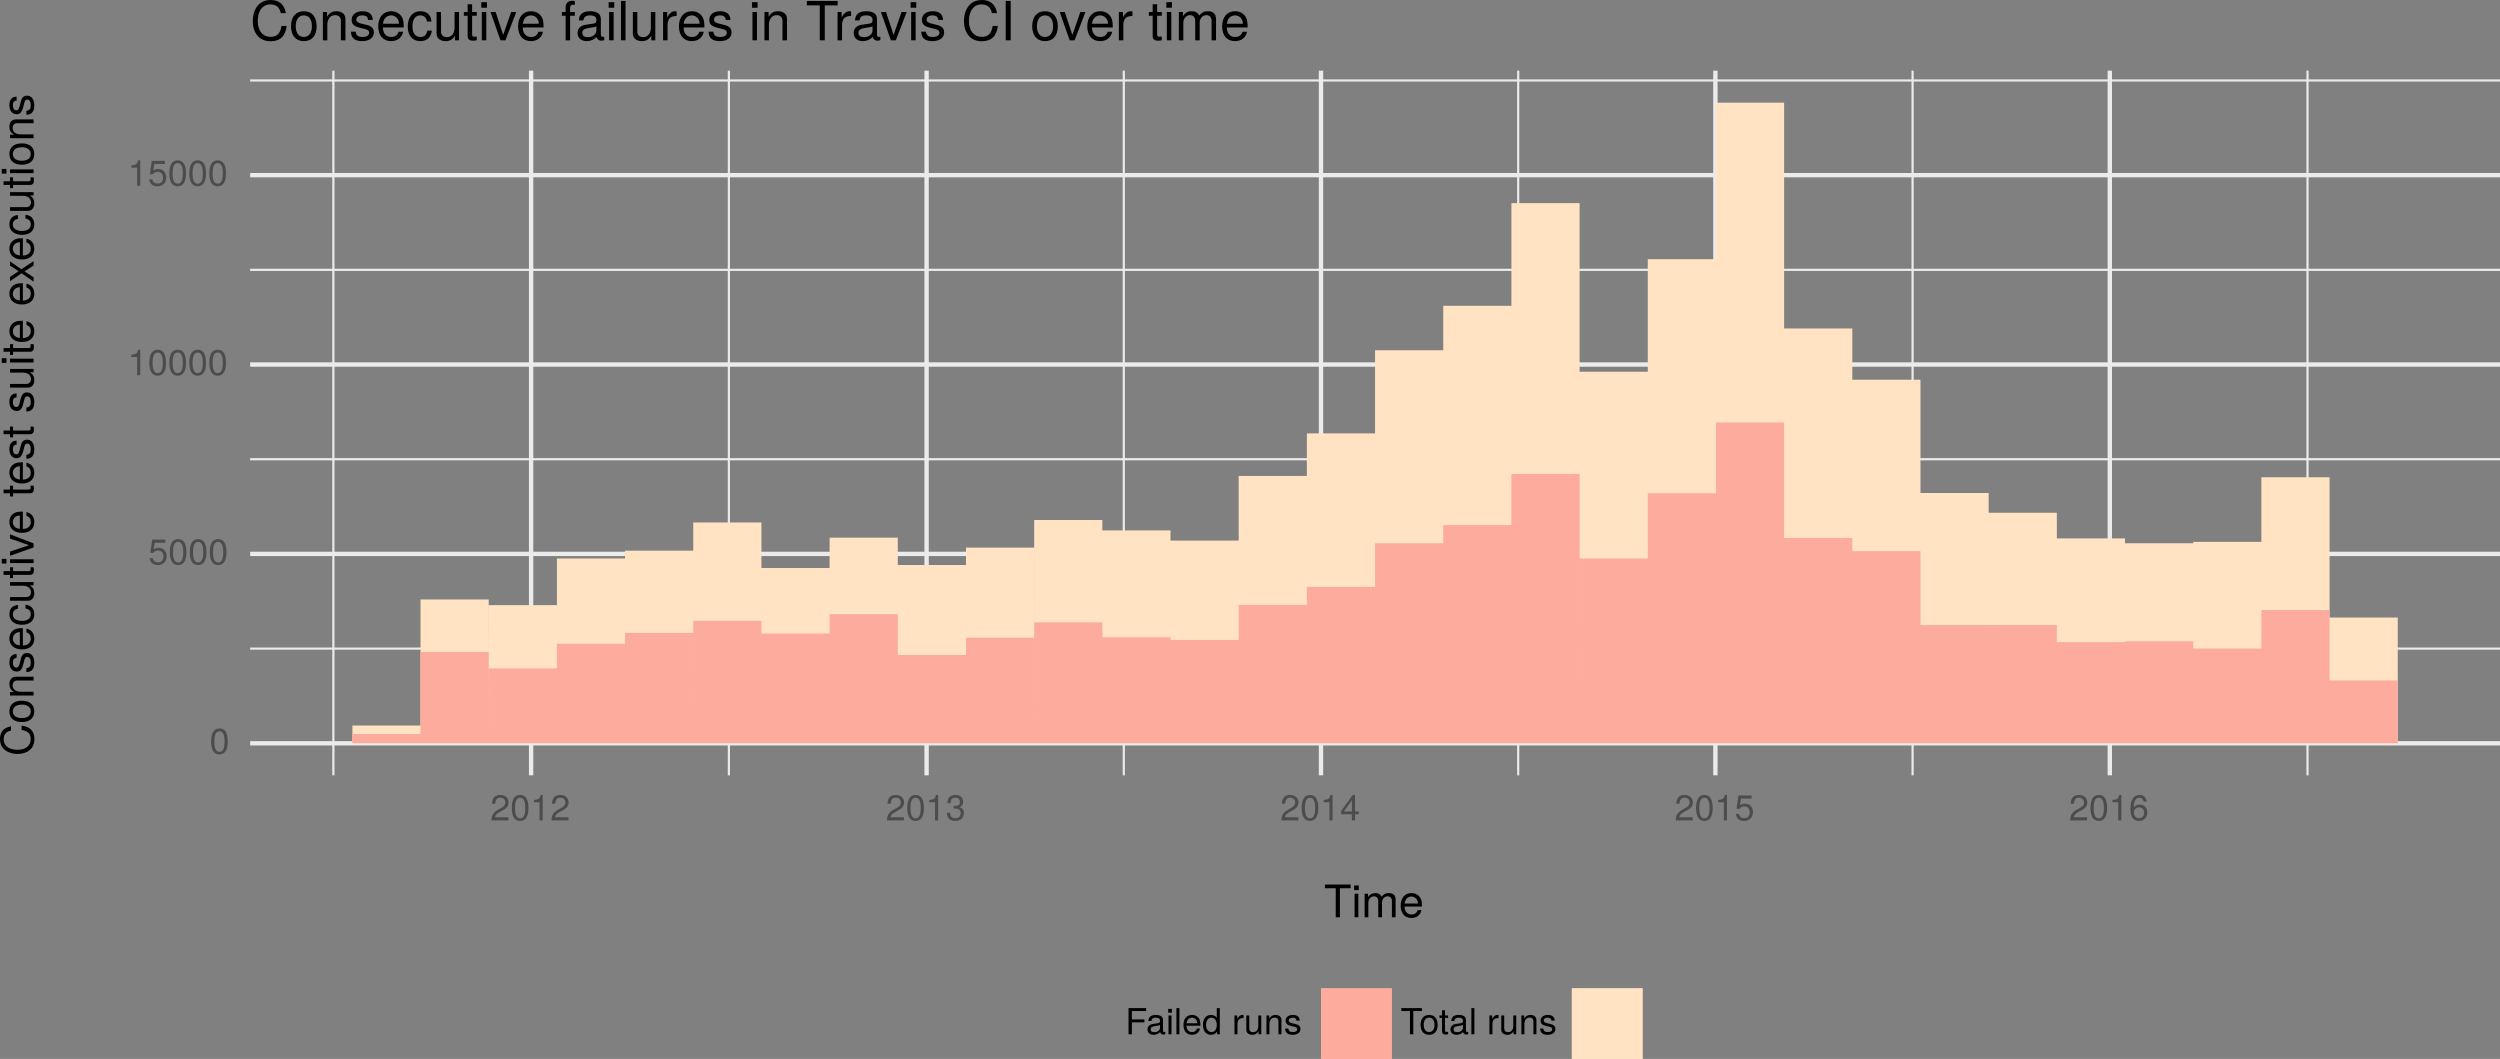 <?xml version="1.0" encoding="UTF-8" standalone="no"?>
<svg
   xmlns:dc="http://purl.org/dc/elements/1.1/"
   xmlns:cc="http://creativecommons.org/ns#"
   xmlns:rdf="http://www.w3.org/1999/02/22-rdf-syntax-ns#"
   xmlns:svg="http://www.w3.org/2000/svg"
   xmlns="http://www.w3.org/2000/svg"
   xmlns:xlink="http://www.w3.org/1999/xlink"
   xmlns:sodipodi="http://sodipodi.sourceforge.net/DTD/sodipodi-0.dtd"
   xmlns:inkscape="http://www.inkscape.org/namespaces/inkscape"
   width="611.63pt"
   height="259.078pt"
   viewBox="0 0 611.63 259.078"
   version="1.1"
   id="svg747"
   sodipodi:docname="rq2-consecutive-failure.svg"
   inkscape:version="0.92.3 (2405546, 2018-03-11)">
  <rect x="0" y="0" width="611.63" height="259.078" fill="#808080" stroke="none"/>
  <sodipodi:namedview
     pagecolor="#ffffff"
     bordercolor="#666666"
     borderopacity="1"
     objecttolerance="10"
     gridtolerance="10"
     guidetolerance="10"
     inkscape:pageopacity="0"
     inkscape:pageshadow="2"
     inkscape:window-width="1920"
     inkscape:window-height="1022"
     id="namedview749"
     showgrid="false"
     inkscape:zoom="0.8282504"
     inkscape:cx="634.82693"
     inkscape:cy="180.27201"
     inkscape:window-x="0"
     inkscape:window-y="30"
     inkscape:window-maximized="1"
     inkscape:current-layer="svg747"
     fit-margin-top="0"
     fit-margin-left="0"
     fit-margin-right="0"
     fit-margin-bottom="0" />
  <defs
     id="defs238">
    <g
       id="g179">
      <symbol
         overflow="visible"
         id="glyph0-0"
         style="overflow:visible">
        <path
           style="stroke:none"
           d=""
           id="path2"
           inkscape:connector-curvature="0" />
      </symbol>
      <symbol
         overflow="visible"
         id="glyph0-1"
         style="overflow:visible">
        <path
           style="stroke:none"
           d="m 4.453,-3 c 0,-2.156 -0.672,-3.234 -2.031,-3.234 -1.344,0 -2.047,1.094 -2.047,3.188 0,2.094 0.703,3.172 2.047,3.172 1.312,0 2.031,-1.078 2.031,-3.125 z m -0.781,-0.062 c 0,1.766 -0.406,2.547 -1.266,2.547 -0.828,0 -1.234,-0.828 -1.234,-2.531 0,-1.703 0.406,-2.5 1.25,-2.5 0.828,0 1.25,0.812 1.25,2.484 z m 0,0"
           id="path5"
           inkscape:connector-curvature="0" />
      </symbol>
      <symbol
         overflow="visible"
         id="glyph0-2"
         style="overflow:visible">
        <path
           style="stroke:none"
           d="m 4.516,-2.062 c 0,-1.234 -0.828,-2.047 -2.016,-2.047 -0.438,0 -0.797,0.109 -1.156,0.375 l 0.25,-1.609 H 4.188 V -6.109 H 0.969 L 0.5,-2.844 h 0.719 c 0.359,-0.422 0.656,-0.578 1.141,-0.578 0.828,0 1.359,0.531 1.359,1.453 0,0.906 -0.516,1.422 -1.359,1.422 -0.672,0 -1.094,-0.344 -1.281,-1.047 H 0.312 c 0.25,1.234 0.953,1.719 2.062,1.719 1.266,0 2.141,-0.875 2.141,-2.188 z m 0,0"
           id="path8"
           inkscape:connector-curvature="0" />
      </symbol>
      <symbol
         overflow="visible"
         id="glyph0-3"
         style="overflow:visible">
        <path
           style="stroke:none"
           d="m 3.047,0 v -6.234 h -0.5 C 2.266,-5.281 2.094,-5.141 0.891,-5 v 0.562 H 2.281 V 0 Z m 0,0"
           id="path11"
           inkscape:connector-curvature="0" />
      </symbol>
      <symbol
         overflow="visible"
         id="glyph0-4"
         style="overflow:visible">
        <path
           style="stroke:none"
           d="m 4.5,-4.406 c 0,-1.062 -0.828,-1.828 -2,-1.828 -1.281,0 -2.016,0.641 -2.062,2.156 H 1.219 C 1.281,-5.125 1.703,-5.562 2.469,-5.562 c 0.703,0 1.234,0.5 1.234,1.172 0,0.5 -0.297,0.922 -0.844,1.234 l -0.812,0.453 C 0.75,-1.969 0.375,-1.375 0.297,0 h 4.156 V -0.766 H 1.172 C 1.25,-1.281 1.531,-1.594 2.297,-2.047 l 0.875,-0.484 C 4.047,-2.984 4.5,-3.641 4.5,-4.406 Z m 0,0"
           id="path14"
           inkscape:connector-curvature="0" />
      </symbol>
      <symbol
         overflow="visible"
         id="glyph0-5"
         style="overflow:visible">
        <path
           style="stroke:none"
           d="m 4.453,-1.812 c 0,-0.75 -0.312,-1.203 -1.062,-1.453 0.578,-0.234 0.875,-0.625 0.875,-1.25 0,-1.078 -0.719,-1.719 -1.906,-1.719 -1.25,0 -1.922,0.688 -1.953,2.016 H 1.188 C 1.203,-5.141 1.578,-5.562 2.375,-5.562 c 0.688,0 1.094,0.406 1.094,1.062 0,0.672 -0.281,0.953 -1.531,0.953 v 0.641 h 0.422 c 0.859,0 1.297,0.406 1.297,1.109 0,0.781 -0.484,1.25 -1.297,1.25 -0.844,0 -1.25,-0.422 -1.297,-1.328 H 0.281 c 0.094,1.375 0.781,2 2.062,2 1.281,0 2.109,-0.766 2.109,-1.938 z m 0,0"
           id="path17"
           inkscape:connector-curvature="0" />
      </symbol>
      <symbol
         overflow="visible"
         id="glyph0-6"
         style="overflow:visible">
        <path
           style="stroke:none"
           d="M 4.578,-1.5 V -2.188 H 3.656 V -6.234 H 3.078 L 0.25,-2.312 V -1.5 H 2.875 V 0 H 3.656 V -1.5 Z M 2.875,-2.188 H 0.922 L 2.875,-4.922 Z m 0,0"
           id="path20"
           inkscape:connector-curvature="0" />
      </symbol>
      <symbol
         overflow="visible"
         id="glyph0-7"
         style="overflow:visible">
        <path
           style="stroke:none"
           d="m 4.516,-1.938 c 0,-1.156 -0.797,-1.938 -1.906,-1.938 -0.625,0 -1.109,0.234 -1.438,0.688 0,-1.516 0.5,-2.359 1.391,-2.359 0.547,0 0.922,0.344 1.047,0.938 H 4.375 c -0.141,-1.016 -0.812,-1.625 -1.766,-1.625 -1.453,0 -2.234,1.219 -2.234,3.391 0,1.953 0.672,2.969 2.094,2.969 1.188,0 2.047,-0.844 2.047,-2.062 z M 3.719,-1.875 c 0,0.781 -0.531,1.328 -1.234,1.328 -0.719,0 -1.266,-0.578 -1.266,-1.375 0,-0.766 0.516,-1.266 1.281,-1.266 0.75,0 1.219,0.484 1.219,1.312 z m 0,0"
           id="path23"
           inkscape:connector-curvature="0" />
      </symbol>
      <symbol
         overflow="visible"
         id="glyph0-8"
         style="overflow:visible">
        <path
           style="stroke:none"
           d="M 5.094,-5.688 V -6.406 H 0.797 V 0 h 0.812 v -2.922 h 3.062 v -0.719 h -3.062 V -5.688 Z m 0,0"
           id="path26"
           inkscape:connector-curvature="0" />
      </symbol>
      <symbol
         overflow="visible"
         id="glyph0-9"
         style="overflow:visible">
        <path
           style="stroke:none"
           d="m 4.703,-0.016 v -0.562 c -0.078,0.031 -0.109,0.031 -0.156,0.031 -0.25,0 -0.391,-0.141 -0.391,-0.375 v -2.562 c 0,-0.812 -0.609,-1.25 -1.734,-1.25 -1.125,0 -1.812,0.422 -1.844,1.484 H 1.312 c 0.062,-0.562 0.391,-0.812 1.078,-0.812 0.656,0 1.031,0.25 1.031,0.688 v 0.188 c 0,0.312 -0.188,0.438 -0.766,0.516 -1.031,0.125 -1.203,0.172 -1.484,0.281 -0.531,0.219 -0.797,0.625 -0.797,1.188 0,0.844 0.578,1.328 1.5,1.328 0.594,0 1.172,-0.234 1.578,-0.672 0.078,0.359 0.391,0.609 0.75,0.609 0.156,0 0.266,-0.016 0.5,-0.078 z M 3.422,-1.594 c 0,0.656 -0.672,1.078 -1.375,1.078 -0.578,0 -0.906,-0.203 -0.906,-0.703 0,-0.484 0.312,-0.688 1.109,-0.797 C 3.016,-2.125 3.172,-2.156 3.422,-2.281 Z m 0,0"
           id="path29"
           inkscape:connector-curvature="0" />
      </symbol>
      <symbol
         overflow="visible"
         id="glyph0-10"
         style="overflow:visible">
        <path
           style="stroke:none"
           d="M 1.344,0 V -4.609 H 0.609 V 0 Z M 1.438,-5.297 V -6.219 H 0.531 v 0.922 z m 0,0"
           id="path32"
           inkscape:connector-curvature="0" />
      </symbol>
      <symbol
         overflow="visible"
         id="glyph0-11"
         style="overflow:visible">
        <path
           style="stroke:none"
           d="M 1.328,0 V -6.406 H 0.594 V 0 Z m 0,0"
           id="path35"
           inkscape:connector-curvature="0" />
      </symbol>
      <symbol
         overflow="visible"
         id="glyph0-12"
         style="overflow:visible">
        <path
           style="stroke:none"
           d="m 4.516,-2.094 c 0,-0.672 -0.062,-1.094 -0.188,-1.438 -0.297,-0.75 -1,-1.203 -1.859,-1.203 -1.297,0 -2.109,0.938 -2.109,2.453 0,1.516 0.797,2.406 2.094,2.406 1.047,0 1.781,-0.594 1.969,-1.531 h -0.75 C 3.469,-0.797 3.062,-0.547 2.469,-0.547 1.703,-0.547 1.141,-1.031 1.125,-2.094 Z M 3.734,-2.75 c 0,0 0,0.047 -0.016,0.062 H 1.141 c 0.062,-0.828 0.578,-1.375 1.312,-1.375 0.719,0 1.281,0.594 1.281,1.312 z m 0,0"
           id="path38"
           inkscape:connector-curvature="0" />
      </symbol>
      <symbol
         overflow="visible"
         id="glyph0-13"
         style="overflow:visible">
        <path
           style="stroke:none"
           d="M 4.359,0 V -6.406 H 3.625 v 2.375 C 3.312,-4.5 2.828,-4.734 2.203,-4.734 c -1.188,0 -1.969,0.922 -1.969,2.391 0,1.547 0.766,2.469 2,2.469 0.641,0 1.078,-0.234 1.469,-0.797 V 0 Z M 3.625,-2.281 c 0,1.062 -0.516,1.734 -1.281,1.734 C 1.531,-0.547 1,-1.234 1,-2.312 c 0,-1.062 0.531,-1.75 1.328,-1.75 0.797,0 1.297,0.703 1.297,1.781 z m 0,0"
           id="path41"
           inkscape:connector-curvature="0" />
      </symbol>
      <symbol
         overflow="visible"
         id="glyph0-14"
         style="overflow:visible">
        <path
           style="stroke:none"
           d=""
           id="path44"
           inkscape:connector-curvature="0" />
      </symbol>
      <symbol
         overflow="visible"
         id="glyph0-15"
         style="overflow:visible">
        <path
           style="stroke:none"
           d="m 2.828,-3.969 v -0.75 c -0.125,-0.016 -0.188,-0.016 -0.281,-0.016 -0.484,0 -0.844,0.281 -1.266,0.953 V -4.609 H 0.609 V 0 H 1.344 v -2.391 c 0,-1.047 0.344,-1.562 1.484,-1.578 z m 0,0"
           id="path47"
           inkscape:connector-curvature="0" />
      </symbol>
      <symbol
         overflow="visible"
         id="glyph0-16"
         style="overflow:visible">
        <path
           style="stroke:none"
           d="M 4.234,0 V -4.609 H 3.516 V -2.062 c 0,0.938 -0.5,1.547 -1.266,1.547 -0.578,0 -0.953,-0.344 -0.953,-0.906 v -3.188 H 0.578 V -1.125 c 0,0.766 0.562,1.25 1.469,1.25 0.672,0 1.109,-0.234 1.531,-0.844 V 0 Z m 0,0"
           id="path50"
           inkscape:connector-curvature="0" />
      </symbol>
      <symbol
         overflow="visible"
         id="glyph0-17"
         style="overflow:visible">
        <path
           style="stroke:none"
           d="m 4.281,0 v -3.484 c 0,-0.766 -0.562,-1.25 -1.453,-1.25 -0.688,0 -1.125,0.25 -1.531,0.906 v -0.781 h -0.688 V 0 H 1.344 v -2.547 c 0,-0.938 0.516,-1.547 1.266,-1.547 0.578,0 0.938,0.344 0.938,0.906 V 0 Z m 0,0"
           id="path53"
           inkscape:connector-curvature="0" />
      </symbol>
      <symbol
         overflow="visible"
         id="glyph0-18"
         style="overflow:visible">
        <path
           style="stroke:none"
           d="m 4.031,-1.297 c 0,-0.688 -0.375,-1.031 -1.297,-1.25 L 2.031,-2.703 C 1.438,-2.844 1.172,-3.047 1.172,-3.375 c 0,-0.422 0.391,-0.688 0.984,-0.688 0.594,0 0.906,0.25 0.922,0.734 h 0.781 C 3.844,-4.234 3.25,-4.734 2.188,-4.734 c -1.078,0 -1.781,0.547 -1.781,1.406 0,0.719 0.375,1.062 1.469,1.328 l 0.688,0.156 c 0.5,0.125 0.703,0.281 0.703,0.609 0,0.438 -0.422,0.688 -1.062,0.688 -0.656,0 -1.031,-0.156 -1.125,-0.859 h -0.781 c 0.031,1.062 0.641,1.531 1.844,1.531 1.156,0 1.891,-0.531 1.891,-1.422 z m 0,0"
           id="path56"
           inkscape:connector-curvature="0" />
      </symbol>
      <symbol
         overflow="visible"
         id="glyph0-19"
         style="overflow:visible">
        <path
           style="stroke:none"
           d="M 5.219,-5.688 V -6.406 H 0.188 V -5.688 H 2.297 V 0 h 0.812 v -5.688 z m 0,0"
           id="path59"
           inkscape:connector-curvature="0" />
      </symbol>
      <symbol
         overflow="visible"
         id="glyph0-20"
         style="overflow:visible">
        <path
           style="stroke:none"
           d="m 4.484,-2.266 c 0,-1.594 -0.766,-2.469 -2.094,-2.469 -1.297,0 -2.078,0.875 -2.078,2.422 0,1.562 0.781,2.438 2.094,2.438 1.281,0 2.078,-0.875 2.078,-2.391 z M 3.719,-2.281 c 0,1.078 -0.516,1.734 -1.312,1.734 -0.828,0 -1.328,-0.641 -1.328,-1.766 0,-1.094 0.5,-1.75 1.328,-1.75 0.828,0 1.312,0.641 1.312,1.781 z m 0,0"
           id="path62"
           inkscape:connector-curvature="0" />
      </symbol>
      <symbol
         overflow="visible"
         id="glyph0-21"
         style="overflow:visible">
        <path
           style="stroke:none"
           d="M 2.234,0 V -0.609 C 2.141,-0.594 2.016,-0.578 1.875,-0.578 1.562,-0.578 1.484,-0.672 1.484,-1 v -3.016 h 0.75 v -0.594 h -0.75 V -5.875 H 0.75 v 1.266 H 0.125 v 0.594 H 0.75 v 3.344 C 0.75,-0.203 1.062,0.062 1.641,0.062 1.812,0.062 1.984,0.047 2.234,0 Z m 0,0"
           id="path65"
           inkscape:connector-curvature="0" />
      </symbol>
      <symbol
         overflow="visible"
         id="glyph1-0"
         style="overflow:visible">
        <path
           style="stroke:none"
           d=""
           id="path68"
           inkscape:connector-curvature="0" />
      </symbol>
      <symbol
         overflow="visible"
         id="glyph1-1"
         style="overflow:visible">
        <path
           style="stroke:none"
           d="m 6.516,-7.109 v -0.906 h -6.281 v 0.906 H 2.875 V 0 h 1.016 v -7.109 z m 0,0"
           id="path71"
           inkscape:connector-curvature="0" />
      </symbol>
      <symbol
         overflow="visible"
         id="glyph1-2"
         style="overflow:visible">
        <path
           style="stroke:none"
           d="M 1.688,0 V -5.766 H 0.766 V 0 Z M 1.797,-6.641 V -7.781 H 0.656 v 1.141 z m 0,0"
           id="path74"
           inkscape:connector-curvature="0" />
      </symbol>
      <symbol
         overflow="visible"
         id="glyph1-3"
         style="overflow:visible">
        <path
           style="stroke:none"
           d="m 8.359,0 v -4.328 c 0,-1.031 -0.578,-1.594 -1.656,-1.594 -0.766,0 -1.219,0.219 -1.766,0.875 -0.344,-0.625 -0.797,-0.875 -1.547,-0.875 -0.766,0 -1.281,0.281 -1.781,0.969 v -0.812 H 0.781 V 0 H 1.688 v -3.625 c 0,-0.828 0.609,-1.5 1.359,-1.5 0.688,0 1.062,0.422 1.062,1.156 V 0 H 5.031 v -3.625 c 0,-0.828 0.609,-1.5 1.359,-1.5 0.672,0 1.062,0.422 1.062,1.156 V 0 Z m 0,0"
           id="path77"
           inkscape:connector-curvature="0" />
      </symbol>
      <symbol
         overflow="visible"
         id="glyph1-4"
         style="overflow:visible">
        <path
           style="stroke:none"
           d="m 5.641,-2.625 c 0,-0.828 -0.062,-1.359 -0.234,-1.781 -0.375,-0.953 -1.25,-1.516 -2.328,-1.516 -1.609,0 -2.641,1.188 -2.641,3.078 0,1.891 1,3.016 2.625,3.016 1.312,0 2.234,-0.75 2.453,-1.922 H 4.594 c -0.25,0.766 -0.766,1.062 -1.5,1.062 -0.953,0 -1.672,-0.609 -1.703,-1.938 z M 4.656,-3.438 c 0,0 0,0.047 0,0.078 H 1.422 C 1.5,-4.391 2.141,-5.078 3.062,-5.078 c 0.906,0 1.594,0.75 1.594,1.641 z m 0,0"
           id="path80"
           inkscape:connector-curvature="0" />
      </symbol>
      <symbol
         overflow="visible"
         id="glyph2-0"
         style="overflow:visible">
        <path
           style="stroke:none"
           d=""
           id="path83"
           inkscape:connector-curvature="0" />
      </symbol>
      <symbol
         overflow="visible"
         id="glyph2-1"
         style="overflow:visible">
        <path
           style="stroke:none"
           d="m -2.922,-7.453 v 1.062 c 1.516,0.234 2.219,0.875 2.219,2.234 0,1.594 -1.219,2.609 -3.219,2.609 -2.062,0 -3.391,-0.969 -3.391,-2.516 0,-1.266 0.562,-1.922 1.781,-2.172 V -7.281 c -1.766,0.312 -2.688,1.328 -2.688,3.094 0,2.422 1.953,3.656 4.297,3.656 2.344,0 4.125,-1.266 4.125,-3.609 0,-1.969 -1.047,-3.062 -3.125,-3.312 z m 0,0"
           id="path86"
           inkscape:connector-curvature="0" />
      </symbol>
      <symbol
         overflow="visible"
         id="glyph2-2"
         style="overflow:visible">
        <path
           style="stroke:none"
           d="m -2.844,-5.609 c -1.984,0 -3.078,0.953 -3.078,2.625 0,1.609 1.109,2.594 3.047,2.594 1.922,0 3.047,-0.969 3.047,-2.609 0,-1.625 -1.125,-2.609 -3.016,-2.609 z m 0,0.953 c 1.344,0 2.156,0.641 2.156,1.656 0,1.016 -0.797,1.641 -2.188,1.641 -1.391,0 -2.203,-0.625 -2.203,-1.641 0,-1.031 0.797,-1.656 2.234,-1.656 z m 0,0"
           id="path89"
           inkscape:connector-curvature="0" />
      </symbol>
      <symbol
         overflow="visible"
         id="glyph2-3"
         style="overflow:visible">
        <path
           style="stroke:none"
           d="m 0,-5.359 h -4.359 c -0.953,0 -1.562,0.719 -1.562,1.828 0,0.859 0.328,1.406 1.125,1.922 h -0.969 v 0.844 H 0 V -1.688 h -3.172 c -1.188,0 -1.953,-0.641 -1.953,-1.562 0,-0.734 0.438,-1.188 1.125,-1.188 h 4 z m 0,0"
           id="path92"
           inkscape:connector-curvature="0" />
      </symbol>
      <symbol
         overflow="visible"
         id="glyph2-4"
         style="overflow:visible">
        <path
           style="stroke:none"
           d="m -1.609,-5.047 c -0.859,0 -1.297,0.484 -1.562,1.625 l -0.219,0.875 c -0.172,0.75 -0.422,1.078 -0.828,1.078 -0.516,0 -0.859,-0.484 -0.859,-1.219 0,-0.75 0.312,-1.141 0.922,-1.156 V -4.812 c -1.141,0 -1.766,0.75 -1.766,2.078 0,1.344 0.688,2.219 1.75,2.219 0.906,0 1.328,-0.469 1.656,-1.828 l 0.219,-0.859 c 0.156,-0.641 0.344,-0.891 0.75,-0.891 0.547,0 0.859,0.547 0.859,1.344 0,0.828 -0.188,1.281 -1.078,1.406 V -0.375 c 1.344,-0.047 1.938,-0.797 1.938,-2.297 0,-1.453 -0.672,-2.375 -1.781,-2.375 z m 0,0"
           id="path95"
           inkscape:connector-curvature="0" />
      </symbol>
      <symbol
         overflow="visible"
         id="glyph2-5"
         style="overflow:visible">
        <path
           style="stroke:none"
           d="m -2.625,-5.641 c -0.828,0 -1.359,0.062 -1.781,0.234 -0.953,0.375 -1.516,1.25 -1.516,2.328 0,1.609 1.188,2.641 3.078,2.641 1.891,0 3.016,-1 3.016,-2.625 0,-1.312 -0.75,-2.234 -1.922,-2.453 v 0.922 c 0.766,0.25 1.062,0.766 1.062,1.5 0,0.953 -0.609,1.672 -1.938,1.703 z m -0.812,0.984 c 0,0 0.047,0 0.078,0 v 3.234 C -4.391,-1.5 -5.078,-2.141 -5.078,-3.062 c 0,-0.906 0.75,-1.594 1.641,-1.594 z m 0,0"
           id="path98"
           inkscape:connector-curvature="0" />
      </symbol>
      <symbol
         overflow="visible"
         id="glyph2-6"
         style="overflow:visible">
        <path
           style="stroke:none"
           d="m -1.984,-5.25 v 0.922 c 0.922,0.156 1.297,0.625 1.297,1.406 0,1.016 -0.781,1.625 -2.141,1.625 -1.438,0 -2.25,-0.594 -2.25,-1.594 0,-0.766 0.453,-1.25 1.25,-1.359 v -0.938 c -1.406,0.109 -2.094,1 -2.094,2.281 0,1.547 1.188,2.562 3.094,2.562 1.859,0 3,-0.984 3,-2.547 0,-1.375 -0.828,-2.25 -2.156,-2.359 z m 0,0"
           id="path101"
           inkscape:connector-curvature="0" />
      </symbol>
      <symbol
         overflow="visible"
         id="glyph2-7"
         style="overflow:visible">
        <path
           style="stroke:none"
           d="m 0,-5.297 h -5.766 v 0.906 h 3.188 c 1.172,0 1.938,0.625 1.938,1.578 0,0.719 -0.438,1.188 -1.125,1.188 h -4 v 0.906 h 4.359 c 0.953,0 1.578,-0.719 1.578,-1.828 0,-0.859 -0.297,-1.391 -1.062,-1.938 H 0 Z m 0,0"
           id="path104"
           inkscape:connector-curvature="0" />
      </symbol>
      <symbol
         overflow="visible"
         id="glyph2-8"
         style="overflow:visible">
        <path
           style="stroke:none"
           d="m 0,-2.797 h -0.766 c 0.031,0.125 0.047,0.266 0.047,0.438 0,0.406 -0.125,0.516 -0.531,0.516 h -3.766 v -0.953 h -0.75 V -1.844 H -7.344 v 0.906 h 1.578 v 0.781 h 0.75 V -0.938 h 4.172 c 0.594,0 0.922,-0.391 0.922,-1.109 0,-0.219 -0.016,-0.438 -0.078,-0.75 z m 0,0"
           id="path107"
           inkscape:connector-curvature="0" />
      </symbol>
      <symbol
         overflow="visible"
         id="glyph2-9"
         style="overflow:visible">
        <path
           style="stroke:none"
           d="m 0,-1.688 h -5.766 v 0.922 H 0 Z M -6.641,-1.797 H -7.781 v 1.141 h 1.141 z m 0,0"
           id="path110"
           inkscape:connector-curvature="0" />
      </symbol>
      <symbol
         overflow="visible"
         id="glyph2-10"
         style="overflow:visible">
        <path
           style="stroke:none"
           d="m -5.766,-5.344 v 1.031 l 4.672,1.625 -4.672,1.547 v 1.031 L 0,-2.141 v -1 z m 0,0"
           id="path113"
           inkscape:connector-curvature="0" />
      </symbol>
      <symbol
         overflow="visible"
         id="glyph2-11"
         style="overflow:visible">
        <path
           style="stroke:none"
           d=""
           id="path116"
           inkscape:connector-curvature="0" />
      </symbol>
      <symbol
         overflow="visible"
         id="glyph2-12"
         style="overflow:visible">
        <path
           style="stroke:none"
           d="m 0,-5.203 -2.984,1.984 -2.781,-1.922 v 1.031 l 2.094,1.375 -2.094,1.391 v 1.047 L -2.938,-2.219 0,-0.188 V -1.234 L -2.219,-2.688 0,-4.141 Z m 0,0"
           id="path119"
           inkscape:connector-curvature="0" />
      </symbol>
      <symbol
         overflow="visible"
         id="glyph3-0"
         style="overflow:visible">
        <path
           style="stroke:none"
           d=""
           id="path122"
           inkscape:connector-curvature="0" />
      </symbol>
      <symbol
         overflow="visible"
         id="glyph3-1"
         style="overflow:visible">
        <path
           style="stroke:none"
           d="M 8.938,-3.516 H 7.672 C 7.375,-1.688 6.609,-0.844 4.984,-0.844 c -1.906,0 -3.125,-1.469 -3.125,-3.875 0,-2.469 1.172,-4.062 3.031,-4.062 1.5,0 2.297,0.672 2.594,2.141 h 1.25 c -0.375,-2.109 -1.594,-3.219 -3.703,-3.219 -2.922,0 -4.391,2.344 -4.391,5.156 0,2.812 1.516,4.938 4.344,4.938 2.344,0 3.656,-1.234 3.953,-3.75 z m 0,0"
           id="path125"
           inkscape:connector-curvature="0" />
      </symbol>
      <symbol
         overflow="visible"
         id="glyph3-2"
         style="overflow:visible">
        <path
           style="stroke:none"
           d="m 6.734,-3.406 c 0,-2.391 -1.156,-3.703 -3.141,-3.703 -1.938,0 -3.125,1.328 -3.125,3.656 0,2.312 1.172,3.656 3.141,3.656 1.938,0 3.125,-1.344 3.125,-3.609 z m -1.156,-0.016 c 0,1.625 -0.766,2.609 -1.969,2.609 C 2.375,-0.812 1.625,-1.781 1.625,-3.453 c 0,-1.672 0.75,-2.641 1.984,-2.641 1.234,0 1.969,0.953 1.969,2.672 z m 0,0"
           id="path128"
           inkscape:connector-curvature="0" />
      </symbol>
      <symbol
         overflow="visible"
         id="glyph3-3"
         style="overflow:visible">
        <path
           style="stroke:none"
           d="m 6.438,0 v -5.234 c 0,-1.141 -0.859,-1.875 -2.203,-1.875 -1.031,0 -1.688,0.391 -2.297,1.359 V -6.922 H 0.922 V 0 h 1.094 v -3.812 c 0,-1.422 0.766,-2.344 1.891,-2.344 0.875,0 1.422,0.531 1.422,1.359 V 0 Z m 0,0"
           id="path131"
           inkscape:connector-curvature="0" />
      </symbol>
      <symbol
         overflow="visible"
         id="glyph3-4"
         style="overflow:visible">
        <path
           style="stroke:none"
           d="m 6.062,-1.938 c 0,-1.031 -0.578,-1.547 -1.953,-1.875 l -1.062,-0.25 c -0.891,-0.219 -1.281,-0.5 -1.281,-1 0,-0.625 0.578,-1.031 1.469,-1.031 0.891,0 1.359,0.375 1.391,1.109 h 1.156 c -0.016,-1.359 -0.906,-2.125 -2.5,-2.125 -1.625,0 -2.656,0.828 -2.656,2.109 0,1.078 0.547,1.594 2.188,1.984 l 1.031,0.25 c 0.766,0.188 1.062,0.422 1.062,0.922 0,0.641 -0.641,1.031 -1.609,1.031 -0.984,0 -1.547,-0.25 -1.688,-1.297 h -1.156 c 0.047,1.594 0.953,2.312 2.75,2.312 1.75,0 2.859,-0.812 2.859,-2.141 z m 0,0"
           id="path134"
           inkscape:connector-curvature="0" />
      </symbol>
      <symbol
         overflow="visible"
         id="glyph3-5"
         style="overflow:visible">
        <path
           style="stroke:none"
           d="m 6.766,-3.141 c 0,-1 -0.078,-1.641 -0.266,-2.156 -0.453,-1.141 -1.516,-1.812 -2.797,-1.812 -1.938,0 -3.172,1.422 -3.172,3.688 0,2.266 1.203,3.625 3.141,3.625 1.578,0 2.672,-0.906 2.953,-2.297 H 5.516 C 5.219,-1.188 4.594,-0.812 3.703,-0.812 c -1.141,0 -2,-0.75 -2.031,-2.328 z M 5.594,-4.125 c 0,0 0,0.062 -0.016,0.078 h -3.875 c 0.094,-1.219 0.875,-2.047 1.984,-2.047 1.078,0 1.906,0.891 1.906,1.969 z m 0,0"
           id="path137"
           inkscape:connector-curvature="0" />
      </symbol>
      <symbol
         overflow="visible"
         id="glyph3-6"
         style="overflow:visible">
        <path
           style="stroke:none"
           d="M 6.297,-2.375 H 5.188 C 5,-1.266 4.438,-0.812 3.5,-0.812 c -1.219,0 -1.938,-0.938 -1.938,-2.578 0,-1.734 0.703,-2.703 1.906,-2.703 0.922,0 1.516,0.531 1.641,1.5 H 6.219 c -0.125,-1.688 -1.188,-2.516 -2.734,-2.516 -1.859,0 -3.078,1.422 -3.078,3.719 0,2.234 1.188,3.594 3.062,3.594 1.656,0 2.703,-1 2.828,-2.578 z m 0,0"
           id="path140"
           inkscape:connector-curvature="0" />
      </symbol>
      <symbol
         overflow="visible"
         id="glyph3-7"
         style="overflow:visible">
        <path
           style="stroke:none"
           d="m 6.359,0 v -6.922 h -1.094 v 3.812 c 0,1.422 -0.734,2.344 -1.891,2.344 -0.859,0 -1.422,-0.531 -1.422,-1.359 V -6.922 H 0.859 V -1.688 c 0,1.141 0.859,1.891 2.203,1.891 1.016,0 1.672,-0.359 2.312,-1.266 V 0 Z m 0,0"
           id="path143"
           inkscape:connector-curvature="0" />
      </symbol>
      <symbol
         overflow="visible"
         id="glyph3-8"
         style="overflow:visible">
        <path
           style="stroke:none"
           d="M 3.359,0 V -0.922 C 3.203,-0.891 3.031,-0.875 2.828,-0.875 2.344,-0.875 2.219,-1 2.219,-1.484 v -4.531 h 1.141 v -0.906 H 2.219 V -8.812 H 1.125 v 1.891 H 0.188 v 0.906 H 1.125 V -1 c 0,0.703 0.469,1.094 1.328,1.094 0.266,0 0.531,-0.031 0.906,-0.094 z m 0,0"
           id="path146"
           inkscape:connector-curvature="0" />
      </symbol>
      <symbol
         overflow="visible"
         id="glyph3-9"
         style="overflow:visible">
        <path
           style="stroke:none"
           d="M 2.016,0 V -6.922 H 0.922 V 0 Z m 0.156,-7.969 v -1.359 h -1.375 v 1.359 z m 0,0"
           id="path149"
           inkscape:connector-curvature="0" />
      </symbol>
      <symbol
         overflow="visible"
         id="glyph3-10"
         style="overflow:visible">
        <path
           style="stroke:none"
           d="m 6.422,-6.922 h -1.25 L 3.219,-1.312 1.375,-6.922 H 0.125 L 2.562,0 h 1.203 z m 0,0"
           id="path152"
           inkscape:connector-curvature="0" />
      </symbol>
      <symbol
         overflow="visible"
         id="glyph3-11"
         style="overflow:visible">
        <path
           style="stroke:none"
           d=""
           id="path155"
           inkscape:connector-curvature="0" />
      </symbol>
      <symbol
         overflow="visible"
         id="glyph3-12"
         style="overflow:visible">
        <path
           style="stroke:none"
           d="m 3.406,-6.016 v -0.906 H 2.25 V -8 c 0,-0.469 0.266,-0.703 0.781,-0.703 0.078,0 0.125,0 0.375,0.016 v -0.906 c -0.25,-0.062 -0.391,-0.078 -0.625,-0.078 -1.016,0 -1.625,0.594 -1.625,1.578 v 1.172 H 0.234 v 0.906 H 1.156 V 0 H 2.25 v -6.016 z m 0,0"
           id="path158"
           inkscape:connector-curvature="0" />
      </symbol>
      <symbol
         overflow="visible"
         id="glyph3-13"
         style="overflow:visible">
        <path
           style="stroke:none"
           d="m 7.062,-0.031 v -0.828 c -0.125,0.031 -0.172,0.031 -0.234,0.031 -0.391,0 -0.594,-0.203 -0.594,-0.547 v -3.859 c 0,-1.219 -0.906,-1.875 -2.609,-1.875 -1.672,0 -2.703,0.641 -2.766,2.234 H 1.969 c 0.094,-0.844 0.594,-1.219 1.625,-1.219 0.984,0 1.547,0.359 1.547,1.031 v 0.281 c 0,0.469 -0.281,0.656 -1.156,0.766 -1.562,0.203 -1.797,0.25 -2.219,0.422 -0.797,0.328 -1.219,0.953 -1.219,1.797 0,1.25 0.875,2 2.281,2 0.875,0 1.734,-0.375 2.344,-1.016 0.125,0.516 0.594,0.906 1.141,0.906 0.219,0 0.391,-0.031 0.75,-0.125 z M 5.141,-2.391 c 0,0.984 -1.016,1.625 -2.078,1.625 -0.859,0 -1.359,-0.297 -1.359,-1.062 0,-0.719 0.484,-1.031 1.656,-1.203 C 4.531,-3.188 4.766,-3.25 5.141,-3.422 Z m 0,0"
           id="path161"
           inkscape:connector-curvature="0" />
      </symbol>
      <symbol
         overflow="visible"
         id="glyph3-14"
         style="overflow:visible">
        <path
           style="stroke:none"
           d="M 2,0 V -9.625 H 0.891 V 0 Z m 0,0"
           id="path164"
           inkscape:connector-curvature="0" />
      </symbol>
      <symbol
         overflow="visible"
         id="glyph3-15"
         style="overflow:visible">
        <path
           style="stroke:none"
           d="m 4.234,-5.953 v -1.125 c -0.188,-0.031 -0.266,-0.031 -0.422,-0.031 -0.703,0 -1.25,0.422 -1.891,1.438 v -1.25 h -1 V 0 h 1.094 v -3.594 c 0,-1.562 0.516,-2.328 2.219,-2.359 z m 0,0"
           id="path167"
           inkscape:connector-curvature="0" />
      </symbol>
      <symbol
         overflow="visible"
         id="glyph3-16"
         style="overflow:visible">
        <path
           style="stroke:none"
           d="M 7.828,-8.547 V -9.625 H 0.281 v 1.078 H 3.453 V 0 h 1.219 v -8.547 z m 0,0"
           id="path170"
           inkscape:connector-curvature="0" />
      </symbol>
      <symbol
         overflow="visible"
         id="glyph3-17"
         style="overflow:visible">
        <path
           style="stroke:none"
           d="M 2.547,0 V -9.625 H 1.328 V 0 Z m 0,0"
           id="path173"
           inkscape:connector-curvature="0" />
      </symbol>
      <symbol
         overflow="visible"
         id="glyph3-18"
         style="overflow:visible">
        <path
           style="stroke:none"
           d="m 10.031,0 v -5.188 c 0,-1.25 -0.688,-1.922 -1.984,-1.922 -0.922,0 -1.469,0.266 -2.125,1.047 C 5.516,-6.797 4.969,-7.109 4.062,-7.109 c -0.922,0 -1.531,0.344 -2.125,1.172 v -0.984 h -1 V 0 h 1.094 v -4.344 c 0,-1 0.734,-1.812 1.625,-1.812 0.812,0 1.281,0.5 1.281,1.391 V 0 h 1.094 v -4.344 c 0,-1 0.734,-1.812 1.641,-1.812 0.797,0 1.266,0.516 1.266,1.391 V 0 Z m 0,0"
           id="path176"
           inkscape:connector-curvature="0" />
      </symbol>
    </g>
    <clipPath
       id="clip1">
      <path
         d="M 67.09,163 H 618 v 1 H 67.09 Z m 0,0"
         id="path181"
         inkscape:connector-curvature="0" />
    </clipPath>
    <clipPath
       id="clip2">
      <path
         d="M 67.09,116 H 618 v 2 H 67.09 Z m 0,0"
         id="path184"
         inkscape:connector-curvature="0" />
    </clipPath>
    <clipPath
       id="clip3">
      <path
         d="M 67.09,70 H 618 v 2 H 67.09 Z m 0,0"
         id="path187"
         inkscape:connector-curvature="0" />
    </clipPath>
    <clipPath
       id="clip4">
      <path
         d="M 67.09,24 H 618 v 1 H 67.09 Z m 0,0"
         id="path190"
         inkscape:connector-curvature="0" />
    </clipPath>
    <clipPath
       id="clip5">
      <path
         d="m 87,22.055 h 1 V 195 h -1 z m 0,0"
         id="path193"
         inkscape:connector-curvature="0" />
    </clipPath>
    <clipPath
       id="clip6">
      <path
         d="m 183,22.055 h 2 V 195 h -2 z m 0,0"
         id="path196"
         inkscape:connector-curvature="0" />
    </clipPath>
    <clipPath
       id="clip7">
      <path
         d="m 280,22.055 h 2 V 195 h -2 z m 0,0"
         id="path199"
         inkscape:connector-curvature="0" />
    </clipPath>
    <clipPath
       id="clip8">
      <path
         d="m 377,22.055 h 1 V 195 h -1 z m 0,0"
         id="path202"
         inkscape:connector-curvature="0" />
    </clipPath>
    <clipPath
       id="clip9">
      <path
         d="m 473,22.055 h 2 V 195 h -2 z m 0,0"
         id="path205"
         inkscape:connector-curvature="0" />
    </clipPath>
    <clipPath
       id="clip10">
      <path
         d="m 570,22.055 h 1 V 195 h -1 z m 0,0"
         id="path208"
         inkscape:connector-curvature="0" />
    </clipPath>
    <clipPath
       id="clip11">
      <path
         d="M 67.09,186 H 618.523 v 2 H 67.09 Z m 0,0"
         id="path211"
         inkscape:connector-curvature="0" />
    </clipPath>
    <clipPath
       id="clip12">
      <path
         d="M 67.09,139 H 618.523 v 2 H 67.09 Z m 0,0"
         id="path214"
         inkscape:connector-curvature="0" />
    </clipPath>
    <clipPath
       id="clip13">
      <path
         d="M 67.09,93 H 618.523 v 2 H 67.09 Z m 0,0"
         id="path217"
         inkscape:connector-curvature="0" />
    </clipPath>
    <clipPath
       id="clip14">
      <path
         d="M 67.09,47 H 618.523 v 2 H 67.09 Z m 0,0"
         id="path220"
         inkscape:connector-curvature="0" />
    </clipPath>
    <clipPath
       id="clip15">
      <path
         d="m 135,22.055 h 2 V 195 h -2 z m 0,0"
         id="path223"
         inkscape:connector-curvature="0" />
    </clipPath>
    <clipPath
       id="clip16">
      <path
         d="m 232,22.055 h 2 V 195 h -2 z m 0,0"
         id="path226"
         inkscape:connector-curvature="0" />
    </clipPath>
    <clipPath
       id="clip17">
      <path
         d="m 328,22.055 h 2 V 195 h -2 z m 0,0"
         id="path229"
         inkscape:connector-curvature="0" />
    </clipPath>
    <clipPath
       id="clip18">
      <path
         d="m 425,22.055 h 2 V 195 h -2 z m 0,0"
         id="path232"
         inkscape:connector-curvature="0" />
    </clipPath>
    <clipPath
       id="clip19">
      <path
         d="m 521,22.055 h 2 V 195 h -2 z m 0,0"
         id="path235"
         inkscape:connector-curvature="0" />
    </clipPath>
  </defs>
  <path
     style="clip-rule:nonzero;fill:none;stroke:#ebebeb;stroke-width:0.533;stroke-linecap:butt;stroke-linejoin:round;stroke-miterlimit:10;stroke-opacity:1"
     d="M 61.2,158.684 H 611.63"
     id="path242"
     inkscape:connector-curvature="0" />
  <path
     style="clip-rule:nonzero;fill:none;stroke:#ebebeb;stroke-width:0.533;stroke-linecap:butt;stroke-linejoin:round;stroke-miterlimit:10;stroke-opacity:1"
     d="M 61.2,112.352 H 611.63"
     id="path246"
     inkscape:connector-curvature="0" />
  <path
     style="clip-rule:nonzero;fill:none;stroke:#ebebeb;stroke-width:0.533;stroke-linecap:butt;stroke-linejoin:round;stroke-miterlimit:10;stroke-opacity:1"
     d="M 61.2,66.02 H 611.63"
     id="path250"
     inkscape:connector-curvature="0" />
  <path
     style="clip-rule:nonzero;fill:none;stroke:#ebebeb;stroke-width:0.533;stroke-linecap:butt;stroke-linejoin:round;stroke-miterlimit:10;stroke-opacity:1"
     d="M 61.2,19.688 H 611.63"
     id="path254"
     inkscape:connector-curvature="0" />
  <path
     style="clip-rule:nonzero;fill:none;stroke:#ebebeb;stroke-width:0.533;stroke-linecap:butt;stroke-linejoin:round;stroke-miterlimit:10;stroke-opacity:1"
     d="M 81.563,189.684 V 17.281"
     id="path258"
     inkscape:connector-curvature="0" />
  <path
     style="clip-rule:nonzero;fill:none;stroke:#ebebeb;stroke-width:0.533;stroke-linecap:butt;stroke-linejoin:round;stroke-miterlimit:10;stroke-opacity:1"
     d="M 178.317,189.684 V 17.281"
     id="path262"
     inkscape:connector-curvature="0" />
  <path
     style="clip-rule:nonzero;fill:none;stroke:#ebebeb;stroke-width:0.533;stroke-linecap:butt;stroke-linejoin:round;stroke-miterlimit:10;stroke-opacity:1"
     d="M 274.938,189.684 V 17.281"
     id="path266"
     inkscape:connector-curvature="0" />
  <path
     style="clip-rule:nonzero;fill:none;stroke:#ebebeb;stroke-width:0.533;stroke-linecap:butt;stroke-linejoin:round;stroke-miterlimit:10;stroke-opacity:1"
     d="M 371.431,189.684 V 17.281"
     id="path270"
     inkscape:connector-curvature="0" />
  <path
     style="clip-rule:nonzero;fill:none;stroke:#ebebeb;stroke-width:0.533;stroke-linecap:butt;stroke-linejoin:round;stroke-miterlimit:10;stroke-opacity:1"
     d="M 467.919,189.684 V 17.281"
     id="path274"
     inkscape:connector-curvature="0" />
  <path
     style="clip-rule:nonzero;fill:none;stroke:#ebebeb;stroke-width:0.533;stroke-linecap:butt;stroke-linejoin:round;stroke-miterlimit:10;stroke-opacity:1"
     d="M 564.54,189.684 V 17.281"
     id="path278"
     inkscape:connector-curvature="0" />
  <path
     style="clip-rule:nonzero;fill:none;stroke:#ebebeb;stroke-width:1.067;stroke-linecap:butt;stroke-linejoin:round;stroke-miterlimit:10;stroke-opacity:1"
     d="M 61.2,181.848 H 611.63"
     id="path282"
     inkscape:connector-curvature="0" />
  <path
     style="clip-rule:nonzero;fill:none;stroke:#ebebeb;stroke-width:1.067;stroke-linecap:butt;stroke-linejoin:round;stroke-miterlimit:10;stroke-opacity:1"
     d="M 61.2,135.516 H 611.63"
     id="path286"
     inkscape:connector-curvature="0" />
  <path
     style="clip-rule:nonzero;fill:none;stroke:#ebebeb;stroke-width:1.067;stroke-linecap:butt;stroke-linejoin:round;stroke-miterlimit:10;stroke-opacity:1"
     d="M 61.2,89.184 H 611.63"
     id="path290"
     inkscape:connector-curvature="0" />
  <path
     style="clip-rule:nonzero;fill:none;stroke:#ebebeb;stroke-width:1.067;stroke-linecap:butt;stroke-linejoin:round;stroke-miterlimit:10;stroke-opacity:1"
     d="M 61.2,42.855 H 611.63"
     id="path294"
     inkscape:connector-curvature="0" />
  <path
     style="clip-rule:nonzero;fill:none;stroke:#ebebeb;stroke-width:1.067;stroke-linecap:butt;stroke-linejoin:round;stroke-miterlimit:10;stroke-opacity:1"
     d="M 129.938,189.684 V 17.281"
     id="path298"
     inkscape:connector-curvature="0" />
  <path
     style="clip-rule:nonzero;fill:none;stroke:#ebebeb;stroke-width:1.067;stroke-linecap:butt;stroke-linejoin:round;stroke-miterlimit:10;stroke-opacity:1"
     d="M 226.692,189.684 V 17.281"
     id="path302"
     inkscape:connector-curvature="0" />
  <path
     style="clip-rule:nonzero;fill:none;stroke:#ebebeb;stroke-width:1.067;stroke-linecap:butt;stroke-linejoin:round;stroke-miterlimit:10;stroke-opacity:1"
     d="M 323.185,189.684 V 17.281"
     id="path306"
     inkscape:connector-curvature="0" />
  <path
     style="clip-rule:nonzero;fill:none;stroke:#ebebeb;stroke-width:1.067;stroke-linecap:butt;stroke-linejoin:round;stroke-miterlimit:10;stroke-opacity:1"
     d="M 419.673,189.684 V 17.281"
     id="path310"
     inkscape:connector-curvature="0" />
  <path
     style="clip-rule:nonzero;fill:none;stroke:#ebebeb;stroke-width:1.067;stroke-linecap:butt;stroke-linejoin:round;stroke-miterlimit:10;stroke-opacity:1"
     d="M 516.165,189.684 V 17.281"
     id="path314"
     inkscape:connector-curvature="0" />
  <path
     id="path376"
     style="fill:#ffe3c2;fill-opacity:1;fill-rule:nonzero;stroke:none"
     d="m 569.931,181.848 h 16.68 v -30.766 h -16.68 z m 0,0 m -16.68,0 h 16.68 v -65.086 h -16.68 z m 0,0 m -16.68,0 h 16.68 v -49.277 h -16.68 z m 0,0 m -16.68,0 h 16.68 V 132.914 H 519.892 Z m 0,0 m -16.68,0 h 16.68 v -50.133 h -16.68 z m 0,0 m -16.68,0 h 16.68 v -56.414 h -16.68 z m 0,0 m -16.68,0 h 16.68 v -61.23 h -16.68 z m 0,0 m -16.68,0 h 16.68 V 92.898 h -16.68 z m 0,0 m -16.68,0 h 16.68 V 80.363 h -16.68 z m 0,0 m -16.68,0 h 16.68 V 25.117 h -16.68 z m 0,0 m -16.68,0 h 16.68 V 63.414 h -16.68 z m 0,0 m -16.68,0 h 16.68 V 90.953 H 386.454 Z m 0,0 m -16.68,0 H 386.454 V 49.699 h -16.68 z m 0,0 m -16.68,0 h 16.68 V 74.813 h -16.68 z m 0,0 m -16.68,0 h 16.68 V 85.691 h -16.68 z m 0,0 m -16.68,0 h 16.68 v -75.809 h -16.68 z m 0,0 m -16.68,0 h 16.68 v -65.402 h -16.68 z m 0,0 m -16.68,0 h 16.68 v -49.586 h -16.68 z m 0,0 m -16.68,0 h 16.68 v -52.078 h -16.68 z m 0,0 m -16.68,0 h 16.68 V 127.215 H 253.017 Z m 0,0 m -16.68,0 h 16.68 v -47.871 h -16.68 z m 0,0 m -16.68,0 h 16.68 v -43.617 h -16.68 z m 0,0 m -16.68,0 h 16.68 v -50.309 h -16.68 z m 0,0 m -16.68,0 h 16.68 v -42.883 h -16.68 z m 0,0 m -16.68,0 h 16.68 V 127.816 h -16.68 z m 0,0 m -16.68,0 h 16.68 v -47.121 h -16.68 z m 0,0 m -16.68,0 h 16.68 V 136.629 h -16.68 z m 0,0 m -16.68,0 h 16.68 V 148.043 H 119.579 Z m 0,0 m -16.68,0 h 16.68 v -35.195 h -16.68 z m 0,0 m -16.68,0 H 102.899 V 177.5 H 86.22 Z m 0,0"
     inkscape:connector-curvature="0" />
  <path
     id="path436"
     style="fill:#fdab9c;fill-opacity:1;fill-rule:nonzero;stroke:none"
     d="m 569.931,181.848 h 16.68 v -15.363 h -16.68 z m 0,0 m -16.68,0 h 16.68 v -32.59 h -16.68 z m 0,0 m -16.68,0 h 16.68 v -23.176 h -16.68 z m 0,0 m -16.68,0 h 16.68 V 156.895 H 519.892 Z m 0,0 m -16.68,0 h 16.68 v -24.742 h -16.68 z m 0,0 m -16.68,0 h 16.68 v -28.938 h -16.68 z m 0,0 m -16.68,0 h 16.68 v -28.93 h -16.68 z m 0,0 m -16.68,0 h 16.68 v -47.016 h -16.68 z m 0,0 m -16.68,0 h 16.68 v -50.242 h -16.68 z m 0,0 m -16.68,0 h 16.68 v -78.484 h -16.68 z m 0,0 m -16.68,0 h 16.68 v -61.176 h -16.68 z m 0,0 m -16.68,0 h 16.68 V 136.645 H 386.454 Z m 0,0 m -16.68,0 h 16.68 v -65.902 h -16.68 z m 0,0 m -16.68,0 h 16.68 v -53.375 h -16.68 z m 0,0 m -16.68,0 h 16.68 v -48.945 h -16.68 z m 0,0 m -16.68,0 h 16.68 v -38.277 h -16.68 z m 0,0 m -16.68,0 h 16.68 v -33.867 h -16.68 z m 0,0 m -16.68,0 h 16.68 v -25.289 h -16.68 z m 0,0 m -16.68,0 h 16.68 v -25.926 h -16.68 z m 0,0 m -16.68,0 h 16.68 V 152.25 H 253.017 Z m 0,0 m -16.68,0 h 16.68 v -25.836 h -16.68 z m 0,0 m -16.68,0 h 16.68 v -21.602 h -16.68 z m 0,0 m -16.68,0 h 16.68 V 150.25 h -16.68 z m 0,0 m -16.68,0 h 16.68 V 155.004 h -16.68 z m 0,0 m -16.68,0 h 16.68 V 151.879 h -16.68 z m 0,0 m -16.68,0 h 16.68 v -27.004 h -16.68 z m 0,0 m -16.68,0 h 16.68 v -24.352 h -16.68 z m 0,0 m -16.68,0 h 16.68 V 163.52 H 119.579 Z m 0,0 m -16.68,0 h 16.68 v -22.312 h -16.68 z m 0,0 m -16.68,0 h 16.68 v -2.27 H 86.22 Z m 0,0"
     inkscape:connector-curvature="0" />
  <use
     style="fill:#4c4c4c;fill-opacity:1"
     xlink:href="#glyph0-1"
     x="57.156"
     y="189.224"
     id="use438"
     width="100%"
     height="100%"
     transform="translate(-5.89,-4.773)" />
  <use
     style="fill:#4c4c4c;fill-opacity:1"
     xlink:href="#glyph0-2"
     x="42.156"
     y="142.892"
     id="use442"
     width="100%"
     height="100%"
     transform="translate(-5.89,-4.773)" />
  <use
     style="fill:#4c4c4c;fill-opacity:1"
     xlink:href="#glyph0-1"
     x="47.049"
     y="142.892"
     id="use444"
     width="100%"
     height="100%"
     transform="translate(-5.89,-4.773)" />
  <use
     style="fill:#4c4c4c;fill-opacity:1"
     xlink:href="#glyph0-1"
     x="51.941"
     y="142.892"
     id="use446"
     width="100%"
     height="100%"
     transform="translate(-5.89,-4.773)" />
  <use
     style="fill:#4c4c4c;fill-opacity:1"
     xlink:href="#glyph0-1"
     x="56.834"
     y="142.892"
     id="use448"
     width="100%"
     height="100%"
     transform="translate(-5.89,-4.773)" />
  <use
     style="fill:#4c4c4c;fill-opacity:1"
     xlink:href="#glyph0-3"
     x="37.156"
     y="96.56"
     id="use452"
     width="100%"
     height="100%"
     transform="translate(-5.89,-4.773)" />
  <use
     style="fill:#4c4c4c;fill-opacity:1"
     xlink:href="#glyph0-1"
     x="42.049"
     y="96.56"
     id="use454"
     width="100%"
     height="100%"
     transform="translate(-5.89,-4.773)" />
  <use
     style="fill:#4c4c4c;fill-opacity:1"
     xlink:href="#glyph0-1"
     x="46.941"
     y="96.56"
     id="use456"
     width="100%"
     height="100%"
     transform="translate(-5.89,-4.773)" />
  <use
     style="fill:#4c4c4c;fill-opacity:1"
     xlink:href="#glyph0-1"
     x="51.834"
     y="96.56"
     id="use458"
     width="100%"
     height="100%"
     transform="translate(-5.89,-4.773)" />
  <use
     style="fill:#4c4c4c;fill-opacity:1"
     xlink:href="#glyph0-1"
     x="56.727"
     y="96.56"
     id="use460"
     width="100%"
     height="100%"
     transform="translate(-5.89,-4.773)" />
  <use
     style="fill:#4c4c4c;fill-opacity:1"
     xlink:href="#glyph0-3"
     x="37.156"
     y="50.231"
     id="use464"
     width="100%"
     height="100%"
     transform="translate(-5.89,-4.773)" />
  <use
     style="fill:#4c4c4c;fill-opacity:1"
     xlink:href="#glyph0-2"
     x="42.049"
     y="50.231"
     id="use466"
     width="100%"
     height="100%"
     transform="translate(-5.89,-4.773)" />
  <use
     style="fill:#4c4c4c;fill-opacity:1"
     xlink:href="#glyph0-1"
     x="46.941"
     y="50.231"
     id="use468"
     width="100%"
     height="100%"
     transform="translate(-5.89,-4.773)" />
  <use
     style="fill:#4c4c4c;fill-opacity:1"
     xlink:href="#glyph0-1"
     x="51.834"
     y="50.231"
     id="use470"
     width="100%"
     height="100%"
     transform="translate(-5.89,-4.773)" />
  <use
     style="fill:#4c4c4c;fill-opacity:1"
     xlink:href="#glyph0-1"
     x="56.727"
     y="50.231"
     id="use472"
     width="100%"
     height="100%"
     transform="translate(-5.89,-4.773)" />
  <use
     style="fill:#4c4c4c;fill-opacity:1"
     xlink:href="#glyph0-4"
     x="125.828"
     y="205.493"
     id="use476"
     width="100%"
     height="100%"
     transform="translate(-5.89,-4.773)" />
  <use
     style="fill:#4c4c4c;fill-opacity:1"
     xlink:href="#glyph0-1"
     x="130.721"
     y="205.493"
     id="use478"
     width="100%"
     height="100%"
     transform="translate(-5.89,-4.773)" />
  <use
     style="fill:#4c4c4c;fill-opacity:1"
     xlink:href="#glyph0-3"
     x="135.613"
     y="205.493"
     id="use480"
     width="100%"
     height="100%"
     transform="translate(-5.89,-4.773)" />
  <use
     style="fill:#4c4c4c;fill-opacity:1"
     xlink:href="#glyph0-4"
     x="140.506"
     y="205.493"
     id="use482"
     width="100%"
     height="100%"
     transform="translate(-5.89,-4.773)" />
  <use
     style="fill:#4c4c4c;fill-opacity:1"
     xlink:href="#glyph0-4"
     x="222.582"
     y="205.493"
     id="use486"
     width="100%"
     height="100%"
     transform="translate(-5.89,-4.773)" />
  <use
     style="fill:#4c4c4c;fill-opacity:1"
     xlink:href="#glyph0-1"
     x="227.475"
     y="205.493"
     id="use488"
     width="100%"
     height="100%"
     transform="translate(-5.89,-4.773)" />
  <use
     style="fill:#4c4c4c;fill-opacity:1"
     xlink:href="#glyph0-3"
     x="232.367"
     y="205.493"
     id="use490"
     width="100%"
     height="100%"
     transform="translate(-5.89,-4.773)" />
  <use
     style="fill:#4c4c4c;fill-opacity:1"
     xlink:href="#glyph0-5"
     x="237.26"
     y="205.493"
     id="use492"
     width="100%"
     height="100%"
     transform="translate(-5.89,-4.773)" />
  <use
     style="fill:#4c4c4c;fill-opacity:1"
     xlink:href="#glyph0-4"
     x="319.074"
     y="205.493"
     id="use496"
     width="100%"
     height="100%"
     transform="translate(-5.89,-4.773)" />
  <use
     style="fill:#4c4c4c;fill-opacity:1"
     xlink:href="#glyph0-1"
     x="323.967"
     y="205.493"
     id="use498"
     width="100%"
     height="100%"
     transform="translate(-5.89,-4.773)" />
  <use
     style="fill:#4c4c4c;fill-opacity:1"
     xlink:href="#glyph0-3"
     x="328.859"
     y="205.493"
     id="use500"
     width="100%"
     height="100%"
     transform="translate(-5.89,-4.773)" />
  <use
     style="fill:#4c4c4c;fill-opacity:1"
     xlink:href="#glyph0-6"
     x="333.752"
     y="205.493"
     id="use502"
     width="100%"
     height="100%"
     transform="translate(-5.89,-4.773)" />
  <use
     style="fill:#4c4c4c;fill-opacity:1"
     xlink:href="#glyph0-4"
     x="415.562"
     y="205.493"
     id="use506"
     width="100%"
     height="100%"
     transform="translate(-5.89,-4.773)" />
  <use
     style="fill:#4c4c4c;fill-opacity:1"
     xlink:href="#glyph0-1"
     x="420.455"
     y="205.493"
     id="use508"
     width="100%"
     height="100%"
     transform="translate(-5.89,-4.773)" />
  <use
     style="fill:#4c4c4c;fill-opacity:1"
     xlink:href="#glyph0-3"
     x="425.348"
     y="205.493"
     id="use510"
     width="100%"
     height="100%"
     transform="translate(-5.89,-4.773)" />
  <use
     style="fill:#4c4c4c;fill-opacity:1"
     xlink:href="#glyph0-2"
     x="430.24"
     y="205.493"
     id="use512"
     width="100%"
     height="100%"
     transform="translate(-5.89,-4.773)" />
  <use
     style="fill:#4c4c4c;fill-opacity:1"
     xlink:href="#glyph0-4"
     x="512.055"
     y="205.493"
     id="use516"
     width="100%"
     height="100%"
     transform="translate(-5.89,-4.773)" />
  <use
     style="fill:#4c4c4c;fill-opacity:1"
     xlink:href="#glyph0-1"
     x="516.947"
     y="205.493"
     id="use518"
     width="100%"
     height="100%"
     transform="translate(-5.89,-4.773)" />
  <use
     style="fill:#4c4c4c;fill-opacity:1"
     xlink:href="#glyph0-3"
     x="521.84"
     y="205.493"
     id="use520"
     width="100%"
     height="100%"
     transform="translate(-5.89,-4.773)" />
  <use
     style="fill:#4c4c4c;fill-opacity:1"
     xlink:href="#glyph0-7"
     x="526.732"
     y="205.493"
     id="use522"
     width="100%"
     height="100%"
     transform="translate(-5.89,-4.773)" />
  <use
     style="fill:#000000;fill-opacity:1"
     xlink:href="#glyph1-1"
     x="329.805"
     y="229.19"
     id="use526"
     width="100%"
     height="100%"
     transform="translate(-5.89,-4.773)" />
  <use
     style="fill:#000000;fill-opacity:1"
     xlink:href="#glyph1-2"
     x="336.525"
     y="229.19"
     id="use528"
     width="100%"
     height="100%"
     transform="translate(-5.89,-4.773)" />
  <use
     style="fill:#000000;fill-opacity:1"
     xlink:href="#glyph1-3"
     x="338.968"
     y="229.19"
     id="use530"
     width="100%"
     height="100%"
     transform="translate(-5.89,-4.773)" />
  <use
     style="fill:#000000;fill-opacity:1"
     xlink:href="#glyph1-4"
     x="348.131"
     y="229.19"
     id="use532"
     width="100%"
     height="100%"
     transform="translate(-5.89,-4.773)" />
  <use
     style="fill:#000000;fill-opacity:1"
     xlink:href="#glyph2-1"
     x="14.108"
     y="189.758"
     id="use536"
     width="100%"
     height="100%"
     transform="translate(-5.89,-4.773)" />
  <use
     style="fill:#000000;fill-opacity:1"
     xlink:href="#glyph2-2"
     x="14.108"
     y="181.815"
     id="use538"
     width="100%"
     height="100%"
     transform="translate(-5.89,-4.773)" />
  <use
     style="fill:#000000;fill-opacity:1"
     xlink:href="#glyph2-3"
     x="14.108"
     y="175.699"
     id="use540"
     width="100%"
     height="100%"
     transform="translate(-5.89,-4.773)" />
  <use
     style="fill:#000000;fill-opacity:1"
     xlink:href="#glyph2-4"
     x="14.108"
     y="169.583"
     id="use542"
     width="100%"
     height="100%"
     transform="translate(-5.89,-4.773)" />
  <use
     style="fill:#000000;fill-opacity:1"
     xlink:href="#glyph2-5"
     x="14.108"
     y="164.083"
     id="use544"
     width="100%"
     height="100%"
     transform="translate(-5.89,-4.773)" />
  <use
     style="fill:#000000;fill-opacity:1"
     xlink:href="#glyph2-6"
     x="14.108"
     y="157.967"
     id="use546"
     width="100%"
     height="100%"
     transform="translate(-5.89,-4.773)" />
  <use
     style="fill:#000000;fill-opacity:1"
     xlink:href="#glyph2-7"
     x="14.108"
     y="152.467"
     id="use548"
     width="100%"
     height="100%"
     transform="translate(-5.89,-4.773)" />
  <use
     style="fill:#000000;fill-opacity:1"
     xlink:href="#glyph2-8"
     x="14.108"
     y="146.351"
     id="use550"
     width="100%"
     height="100%"
     transform="translate(-5.89,-4.773)" />
  <use
     style="fill:#000000;fill-opacity:1"
     xlink:href="#glyph2-9"
     x="14.108"
     y="143.293"
     id="use552"
     width="100%"
     height="100%"
     transform="translate(-5.89,-4.773)" />
  <use
     style="fill:#000000;fill-opacity:1"
     xlink:href="#glyph2-10"
     x="14.108"
     y="140.851"
     id="use554"
     width="100%"
     height="100%"
     transform="translate(-5.89,-4.773)" />
  <use
     style="fill:#000000;fill-opacity:1"
     xlink:href="#glyph2-5"
     x="14.108"
     y="135.57"
     id="use556"
     width="100%"
     height="100%"
     transform="translate(-5.89,-4.773)" />
  <use
     style="fill:#000000;fill-opacity:1"
     xlink:href="#glyph2-11"
     x="14.108"
     y="129.454"
     id="use558"
     width="100%"
     height="100%"
     transform="translate(-5.89,-4.773)" />
  <use
     style="fill:#000000;fill-opacity:1"
     xlink:href="#glyph2-8"
     x="14.108"
     y="126.396"
     id="use560"
     width="100%"
     height="100%"
     transform="translate(-5.89,-4.773)" />
  <use
     style="fill:#000000;fill-opacity:1"
     xlink:href="#glyph2-5"
     x="14.108"
     y="123.504"
     id="use562"
     width="100%"
     height="100%"
     transform="translate(-5.89,-4.773)" />
  <use
     style="fill:#000000;fill-opacity:1"
     xlink:href="#glyph2-4"
     x="14.108"
     y="117.388"
     id="use564"
     width="100%"
     height="100%"
     transform="translate(-5.89,-4.773)" />
  <use
     style="fill:#000000;fill-opacity:1"
     xlink:href="#glyph2-8"
     x="14.108"
     y="111.942"
     id="use566"
     width="100%"
     height="100%"
     transform="translate(-5.89,-4.773)" />
  <use
     style="fill:#000000;fill-opacity:1"
     xlink:href="#glyph2-11"
     x="14.108"
     y="108.885"
     id="use568"
     width="100%"
     height="100%"
     transform="translate(-5.89,-4.773)" />
  <use
     style="fill:#000000;fill-opacity:1"
     xlink:href="#glyph2-4"
     x="14.108"
     y="105.827"
     id="use570"
     width="100%"
     height="100%"
     transform="translate(-5.89,-4.773)" />
  <use
     style="fill:#000000;fill-opacity:1"
     xlink:href="#glyph2-7"
     x="14.108"
     y="100.327"
     id="use572"
     width="100%"
     height="100%"
     transform="translate(-5.89,-4.773)" />
  <use
     style="fill:#000000;fill-opacity:1"
     xlink:href="#glyph2-9"
     x="14.108"
     y="94.211"
     id="use574"
     width="100%"
     height="100%"
     transform="translate(-5.89,-4.773)" />
  <use
     style="fill:#000000;fill-opacity:1"
     xlink:href="#glyph2-8"
     x="14.108"
     y="91.769"
     id="use576"
     width="100%"
     height="100%"
     transform="translate(-5.89,-4.773)" />
  <use
     style="fill:#000000;fill-opacity:1"
     xlink:href="#glyph2-5"
     x="14.108"
     y="88.876"
     id="use578"
     width="100%"
     height="100%"
     transform="translate(-5.89,-4.773)" />
  <use
     style="fill:#000000;fill-opacity:1"
     xlink:href="#glyph2-11"
     x="14.108"
     y="82.76"
     id="use580"
     width="100%"
     height="100%"
     transform="translate(-5.89,-4.773)" />
  <use
     style="fill:#000000;fill-opacity:1"
     xlink:href="#glyph2-5"
     x="14.108"
     y="79.702"
     id="use582"
     width="100%"
     height="100%"
     transform="translate(-5.89,-4.773)" />
  <use
     style="fill:#000000;fill-opacity:1"
     xlink:href="#glyph2-12"
     x="14.108"
     y="73.861"
     id="use584"
     width="100%"
     height="100%"
     transform="translate(-5.89,-4.773)" />
  <use
     style="fill:#000000;fill-opacity:1"
     xlink:href="#glyph2-5"
     x="14.108"
     y="68.691"
     id="use586"
     width="100%"
     height="100%"
     transform="translate(-5.89,-4.773)" />
  <use
     style="fill:#000000;fill-opacity:1"
     xlink:href="#glyph2-6"
     x="14.108"
     y="62.575"
     id="use588"
     width="100%"
     height="100%"
     transform="translate(-5.89,-4.773)" />
  <use
     style="fill:#000000;fill-opacity:1"
     xlink:href="#glyph2-7"
     x="14.108"
     y="57.075"
     id="use590"
     width="100%"
     height="100%"
     transform="translate(-5.89,-4.773)" />
  <use
     style="fill:#000000;fill-opacity:1"
     xlink:href="#glyph2-8"
     x="14.108"
     y="50.959"
     id="use592"
     width="100%"
     height="100%"
     transform="translate(-5.89,-4.773)" />
  <use
     style="fill:#000000;fill-opacity:1"
     xlink:href="#glyph2-9"
     x="14.108"
     y="47.901"
     id="use594"
     width="100%"
     height="100%"
     transform="translate(-5.89,-4.773)" />
  <use
     style="fill:#000000;fill-opacity:1"
     xlink:href="#glyph2-2"
     x="14.108"
     y="45.459"
     id="use596"
     width="100%"
     height="100%"
     transform="translate(-5.89,-4.773)" />
  <use
     style="fill:#000000;fill-opacity:1"
     xlink:href="#glyph2-3"
     x="14.108"
     y="39.343"
     id="use598"
     width="100%"
     height="100%"
     transform="translate(-5.89,-4.773)" />
  <use
     style="fill:#000000;fill-opacity:1"
     xlink:href="#glyph2-4"
     x="14.108"
     y="33.227"
     id="use600"
     width="100%"
     height="100%"
     transform="translate(-5.89,-4.773)" />
  <path
     inkscape:connector-curvature="0"
     id="path604"
     d="m 323.216,259.078 h 17.281 v -17.281 h -17.281 z m 0,0"
     style="fill:#fdab9c;fill-opacity:1;fill-rule:nonzero;stroke:none" />
  <path
     inkscape:connector-curvature="0"
     id="path606"
     d="m 323.216,259.078 h 17.281 v -17.281 h -17.281 z m 0,0"
     style="fill:#fdab9c;fill-opacity:1;fill-rule:nonzero;stroke:none" />
  <path
     inkscape:connector-curvature="0"
     id="path608"
     d="m 384.563,259.078 h 17.281 v -17.281 h -17.281 z m 0,0"
     style="fill:#ffe3c2;fill-opacity:1;fill-rule:nonzero;stroke:none" />
  <path
     inkscape:connector-curvature="0"
     id="path610"
     d="m 384.563,259.078 h 17.281 v -17.281 h -17.281 z m 0,0"
     style="fill:#ffe3c2;fill-opacity:1;fill-rule:nonzero;stroke:none" />
  <use
     style="fill:#000000;fill-opacity:1"
     xlink:href="#glyph0-8"
     x="281.195"
     y="257.813"
     id="use612"
     width="100%"
     height="100%"
     transform="translate(-5.89,-4.773)" />
  <use
     style="fill:#000000;fill-opacity:1"
     xlink:href="#glyph0-9"
     x="286.265"
     y="257.813"
     id="use614"
     width="100%"
     height="100%"
     transform="translate(-5.89,-4.773)" />
  <use
     style="fill:#000000;fill-opacity:1"
     xlink:href="#glyph0-10"
     x="291.157"
     y="257.813"
     id="use616"
     width="100%"
     height="100%"
     transform="translate(-5.89,-4.773)" />
  <use
     style="fill:#000000;fill-opacity:1"
     xlink:href="#glyph0-11"
     x="293.11"
     y="257.813"
     id="use618"
     width="100%"
     height="100%"
     transform="translate(-5.89,-4.773)" />
  <use
     style="fill:#000000;fill-opacity:1"
     xlink:href="#glyph0-12"
     x="295.063"
     y="257.813"
     id="use620"
     width="100%"
     height="100%"
     transform="translate(-5.89,-4.773)" />
  <use
     style="fill:#000000;fill-opacity:1"
     xlink:href="#glyph0-13"
     x="299.956"
     y="257.813"
     id="use622"
     width="100%"
     height="100%"
     transform="translate(-5.89,-4.773)" />
  <use
     style="fill:#000000;fill-opacity:1"
     xlink:href="#glyph0-14"
     x="304.849"
     y="257.813"
     id="use624"
     width="100%"
     height="100%"
     transform="translate(-5.89,-4.773)" />
  <use
     style="fill:#000000;fill-opacity:1"
     xlink:href="#glyph0-15"
     x="307.295"
     y="257.813"
     id="use626"
     width="100%"
     height="100%"
     transform="translate(-5.89,-4.773)" />
  <use
     style="fill:#000000;fill-opacity:1"
     xlink:href="#glyph0-16"
     x="310.226"
     y="257.813"
     id="use628"
     width="100%"
     height="100%"
     transform="translate(-5.89,-4.773)" />
  <use
     style="fill:#000000;fill-opacity:1"
     xlink:href="#glyph0-17"
     x="315.118"
     y="257.813"
     id="use630"
     width="100%"
     height="100%"
     transform="translate(-5.89,-4.773)" />
  <use
     style="fill:#000000;fill-opacity:1"
     xlink:href="#glyph0-18"
     x="320.011"
     y="257.813"
     id="use632"
     width="100%"
     height="100%"
     transform="translate(-5.89,-4.773)" />
  <use
     style="fill:#000000;fill-opacity:1"
     xlink:href="#glyph0-19"
     x="348.543"
     y="257.813"
     id="use636"
     width="100%"
     height="100%"
     transform="translate(-5.89,-4.773)" />
  <use
     style="fill:#000000;fill-opacity:1"
     xlink:href="#glyph0-20"
     x="353.128"
     y="257.813"
     id="use638"
     width="100%"
     height="100%"
     transform="translate(-5.89,-4.773)" />
  <use
     style="fill:#000000;fill-opacity:1"
     xlink:href="#glyph0-21"
     x="357.933"
     y="257.813"
     id="use640"
     width="100%"
     height="100%"
     transform="translate(-5.89,-4.773)" />
  <use
     style="fill:#000000;fill-opacity:1"
     xlink:href="#glyph0-9"
     x="360.379"
     y="257.813"
     id="use642"
     width="100%"
     height="100%"
     transform="translate(-5.89,-4.773)" />
  <use
     style="fill:#000000;fill-opacity:1"
     xlink:href="#glyph0-11"
     x="365.271"
     y="257.813"
     id="use644"
     width="100%"
     height="100%"
     transform="translate(-5.89,-4.773)" />
  <use
     style="fill:#000000;fill-opacity:1"
     xlink:href="#glyph0-14"
     x="367.225"
     y="257.813"
     id="use646"
     width="100%"
     height="100%"
     transform="translate(-5.89,-4.773)" />
  <use
     style="fill:#000000;fill-opacity:1"
     xlink:href="#glyph0-15"
     x="369.671"
     y="257.813"
     id="use648"
     width="100%"
     height="100%"
     transform="translate(-5.89,-4.773)" />
  <use
     style="fill:#000000;fill-opacity:1"
     xlink:href="#glyph0-16"
     x="372.602"
     y="257.813"
     id="use650"
     width="100%"
     height="100%"
     transform="translate(-5.89,-4.773)" />
  <use
     style="fill:#000000;fill-opacity:1"
     xlink:href="#glyph0-17"
     x="377.494"
     y="257.813"
     id="use652"
     width="100%"
     height="100%"
     transform="translate(-5.89,-4.773)" />
  <use
     style="fill:#000000;fill-opacity:1"
     xlink:href="#glyph0-18"
     x="382.387"
     y="257.813"
     id="use654"
     width="100%"
     height="100%"
     transform="translate(-5.89,-4.773)" />
  <use
     style="fill:#000000;fill-opacity:1"
     xlink:href="#glyph3-1"
     x="67.09"
     y="14.633"
     id="use658"
     width="100%"
     height="100%"
     transform="translate(-5.89,-4.773)" />
  <use
     style="fill:#000000;fill-opacity:1"
     xlink:href="#glyph3-2"
     x="76.62"
     y="14.633"
     id="use660"
     width="100%"
     height="100%"
     transform="translate(-5.89,-4.773)" />
  <use
     style="fill:#000000;fill-opacity:1"
     xlink:href="#glyph3-3"
     x="83.959"
     y="14.633"
     id="use662"
     width="100%"
     height="100%"
     transform="translate(-5.89,-4.773)" />
  <use
     style="fill:#000000;fill-opacity:1"
     xlink:href="#glyph3-4"
     x="91.298"
     y="14.633"
     id="use664"
     width="100%"
     height="100%"
     transform="translate(-5.89,-4.773)" />
  <use
     style="fill:#000000;fill-opacity:1"
     xlink:href="#glyph3-5"
     x="97.897"
     y="14.633"
     id="use666"
     width="100%"
     height="100%"
     transform="translate(-5.89,-4.773)" />
  <use
     style="fill:#000000;fill-opacity:1"
     xlink:href="#glyph3-6"
     x="105.236"
     y="14.633"
     id="use668"
     width="100%"
     height="100%"
     transform="translate(-5.89,-4.773)" />
  <use
     style="fill:#000000;fill-opacity:1"
     xlink:href="#glyph3-7"
     x="111.836"
     y="14.633"
     id="use670"
     width="100%"
     height="100%"
     transform="translate(-5.89,-4.773)" />
  <use
     style="fill:#000000;fill-opacity:1"
     xlink:href="#glyph3-8"
     x="119.175"
     y="14.633"
     id="use672"
     width="100%"
     height="100%"
     transform="translate(-5.89,-4.773)" />
  <use
     style="fill:#000000;fill-opacity:1"
     xlink:href="#glyph3-9"
     x="122.844"
     y="14.633"
     id="use674"
     width="100%"
     height="100%"
     transform="translate(-5.89,-4.773)" />
  <use
     style="fill:#000000;fill-opacity:1"
     xlink:href="#glyph3-10"
     x="125.774"
     y="14.633"
     id="use676"
     width="100%"
     height="100%"
     transform="translate(-5.89,-4.773)" />
  <use
     style="fill:#000000;fill-opacity:1"
     xlink:href="#glyph3-5"
     x="132.11"
     y="14.633"
     id="use678"
     width="100%"
     height="100%"
     transform="translate(-5.89,-4.773)" />
  <use
     style="fill:#000000;fill-opacity:1"
     xlink:href="#glyph3-11"
     x="139.449"
     y="14.633"
     id="use680"
     width="100%"
     height="100%"
     transform="translate(-5.89,-4.773)" />
  <use
     style="fill:#000000;fill-opacity:1"
     xlink:href="#glyph3-12"
     x="143.118"
     y="14.633"
     id="use682"
     width="100%"
     height="100%"
     transform="translate(-5.89,-4.773)" />
  <use
     style="fill:#000000;fill-opacity:1"
     xlink:href="#glyph3-13"
     x="146.655"
     y="14.633"
     id="use684"
     width="100%"
     height="100%"
     transform="translate(-5.89,-4.773)" />
  <use
     style="fill:#000000;fill-opacity:1"
     xlink:href="#glyph3-9"
     x="153.994"
     y="14.633"
     id="use686"
     width="100%"
     height="100%"
     transform="translate(-5.89,-4.773)" />
  <use
     style="fill:#000000;fill-opacity:1"
     xlink:href="#glyph3-14"
     x="156.925"
     y="14.633"
     id="use688"
     width="100%"
     height="100%"
     transform="translate(-5.89,-4.773)" />
  <use
     style="fill:#000000;fill-opacity:1"
     xlink:href="#glyph3-7"
     x="159.855"
     y="14.633"
     id="use690"
     width="100%"
     height="100%"
     transform="translate(-5.89,-4.773)" />
  <use
     style="fill:#000000;fill-opacity:1"
     xlink:href="#glyph3-15"
     x="167.194"
     y="14.633"
     id="use692"
     width="100%"
     height="100%"
     transform="translate(-5.89,-4.773)" />
  <use
     style="fill:#000000;fill-opacity:1"
     xlink:href="#glyph3-5"
     x="171.458"
     y="14.633"
     id="use694"
     width="100%"
     height="100%"
     transform="translate(-5.89,-4.773)" />
  <use
     style="fill:#000000;fill-opacity:1"
     xlink:href="#glyph3-4"
     x="178.797"
     y="14.633"
     id="use696"
     width="100%"
     height="100%"
     transform="translate(-5.89,-4.773)" />
  <use
     style="fill:#000000;fill-opacity:1"
     xlink:href="#glyph3-11"
     x="185.396"
     y="14.633"
     id="use698"
     width="100%"
     height="100%"
     transform="translate(-5.89,-4.773)" />
  <use
     style="fill:#000000;fill-opacity:1"
     xlink:href="#glyph3-9"
     x="189.065"
     y="14.633"
     id="use700"
     width="100%"
     height="100%"
     transform="translate(-5.89,-4.773)" />
  <use
     style="fill:#000000;fill-opacity:1"
     xlink:href="#glyph3-3"
     x="191.996"
     y="14.633"
     id="use702"
     width="100%"
     height="100%"
     transform="translate(-5.89,-4.773)" />
  <use
     style="fill:#000000;fill-opacity:1"
     xlink:href="#glyph3-11"
     x="199.335"
     y="14.633"
     id="use704"
     width="100%"
     height="100%"
     transform="translate(-5.89,-4.773)" />
  <use
     style="fill:#000000;fill-opacity:1"
     xlink:href="#glyph3-16"
     x="203.004"
     y="14.633"
     id="use706"
     width="100%"
     height="100%"
     transform="translate(-5.89,-4.773)" />
  <use
     style="fill:#000000;fill-opacity:1"
     xlink:href="#glyph3-15"
     x="209.88"
     y="14.633"
     id="use708"
     width="100%"
     height="100%"
     transform="translate(-5.89,-4.773)" />
  <use
     style="fill:#000000;fill-opacity:1"
     xlink:href="#glyph3-13"
     x="214.209"
     y="14.633"
     id="use710"
     width="100%"
     height="100%"
     transform="translate(-5.89,-4.773)" />
  <use
     style="fill:#000000;fill-opacity:1"
     xlink:href="#glyph3-10"
     x="221.284"
     y="14.633"
     id="use712"
     width="100%"
     height="100%"
     transform="translate(-5.89,-4.773)" />
  <use
     style="fill:#000000;fill-opacity:1"
     xlink:href="#glyph3-9"
     x="227.884"
     y="14.633"
     id="use714"
     width="100%"
     height="100%"
     transform="translate(-5.89,-4.773)" />
  <use
     style="fill:#000000;fill-opacity:1"
     xlink:href="#glyph3-4"
     x="230.814"
     y="14.633"
     id="use716"
     width="100%"
     height="100%"
     transform="translate(-5.89,-4.773)" />
  <use
     style="fill:#000000;fill-opacity:1"
     xlink:href="#glyph3-11"
     x="237.414"
     y="14.633"
     id="use718"
     width="100%"
     height="100%"
     transform="translate(-5.89,-4.773)" />
  <use
     style="fill:#000000;fill-opacity:1"
     xlink:href="#glyph3-1"
     x="241.083"
     y="14.633"
     id="use720"
     width="100%"
     height="100%"
     transform="translate(-5.89,-4.773)" />
  <use
     style="fill:#000000;fill-opacity:1"
     xlink:href="#glyph3-17"
     x="250.613"
     y="14.633"
     id="use722"
     width="100%"
     height="100%"
     transform="translate(-5.89,-4.773)" />
  <use
     style="fill:#000000;fill-opacity:1"
     xlink:href="#glyph3-11"
     x="254.282"
     y="14.633"
     id="use724"
     width="100%"
     height="100%"
     transform="translate(-5.89,-4.773)" />
  <use
     style="fill:#000000;fill-opacity:1"
     xlink:href="#glyph3-2"
     x="257.951"
     y="14.633"
     id="use726"
     width="100%"
     height="100%"
     transform="translate(-5.89,-4.773)" />
  <use
     style="fill:#000000;fill-opacity:1"
     xlink:href="#glyph3-10"
     x="265.026"
     y="14.633"
     id="use728"
     width="100%"
     height="100%"
     transform="translate(-5.89,-4.773)" />
  <use
     style="fill:#000000;fill-opacity:1"
     xlink:href="#glyph3-5"
     x="271.362"
     y="14.633"
     id="use730"
     width="100%"
     height="100%"
     transform="translate(-5.89,-4.773)" />
  <use
     style="fill:#000000;fill-opacity:1"
     xlink:href="#glyph3-15"
     x="278.701"
     y="14.633"
     id="use732"
     width="100%"
     height="100%"
     transform="translate(-5.89,-4.773)" />
  <use
     style="fill:#000000;fill-opacity:1"
     xlink:href="#glyph3-11"
     x="283.097"
     y="14.633"
     id="use734"
     width="100%"
     height="100%"
     transform="translate(-5.89,-4.773)" />
  <use
     style="fill:#000000;fill-opacity:1"
     xlink:href="#glyph3-8"
     x="286.766"
     y="14.633"
     id="use736"
     width="100%"
     height="100%"
     transform="translate(-5.89,-4.773)" />
  <use
     style="fill:#000000;fill-opacity:1"
     xlink:href="#glyph3-9"
     x="290.435"
     y="14.633"
     id="use738"
     width="100%"
     height="100%"
     transform="translate(-5.89,-4.773)" />
  <use
     style="fill:#000000;fill-opacity:1"
     xlink:href="#glyph3-18"
     x="293.365"
     y="14.633"
     id="use740"
     width="100%"
     height="100%"
     transform="translate(-5.89,-4.773)" />
  <use
     style="fill:#000000;fill-opacity:1"
     xlink:href="#glyph3-5"
     x="304.36"
     y="14.633"
     id="use742"
     width="100%"
     height="100%"
     transform="translate(-5.89,-4.773)" />
</svg>
